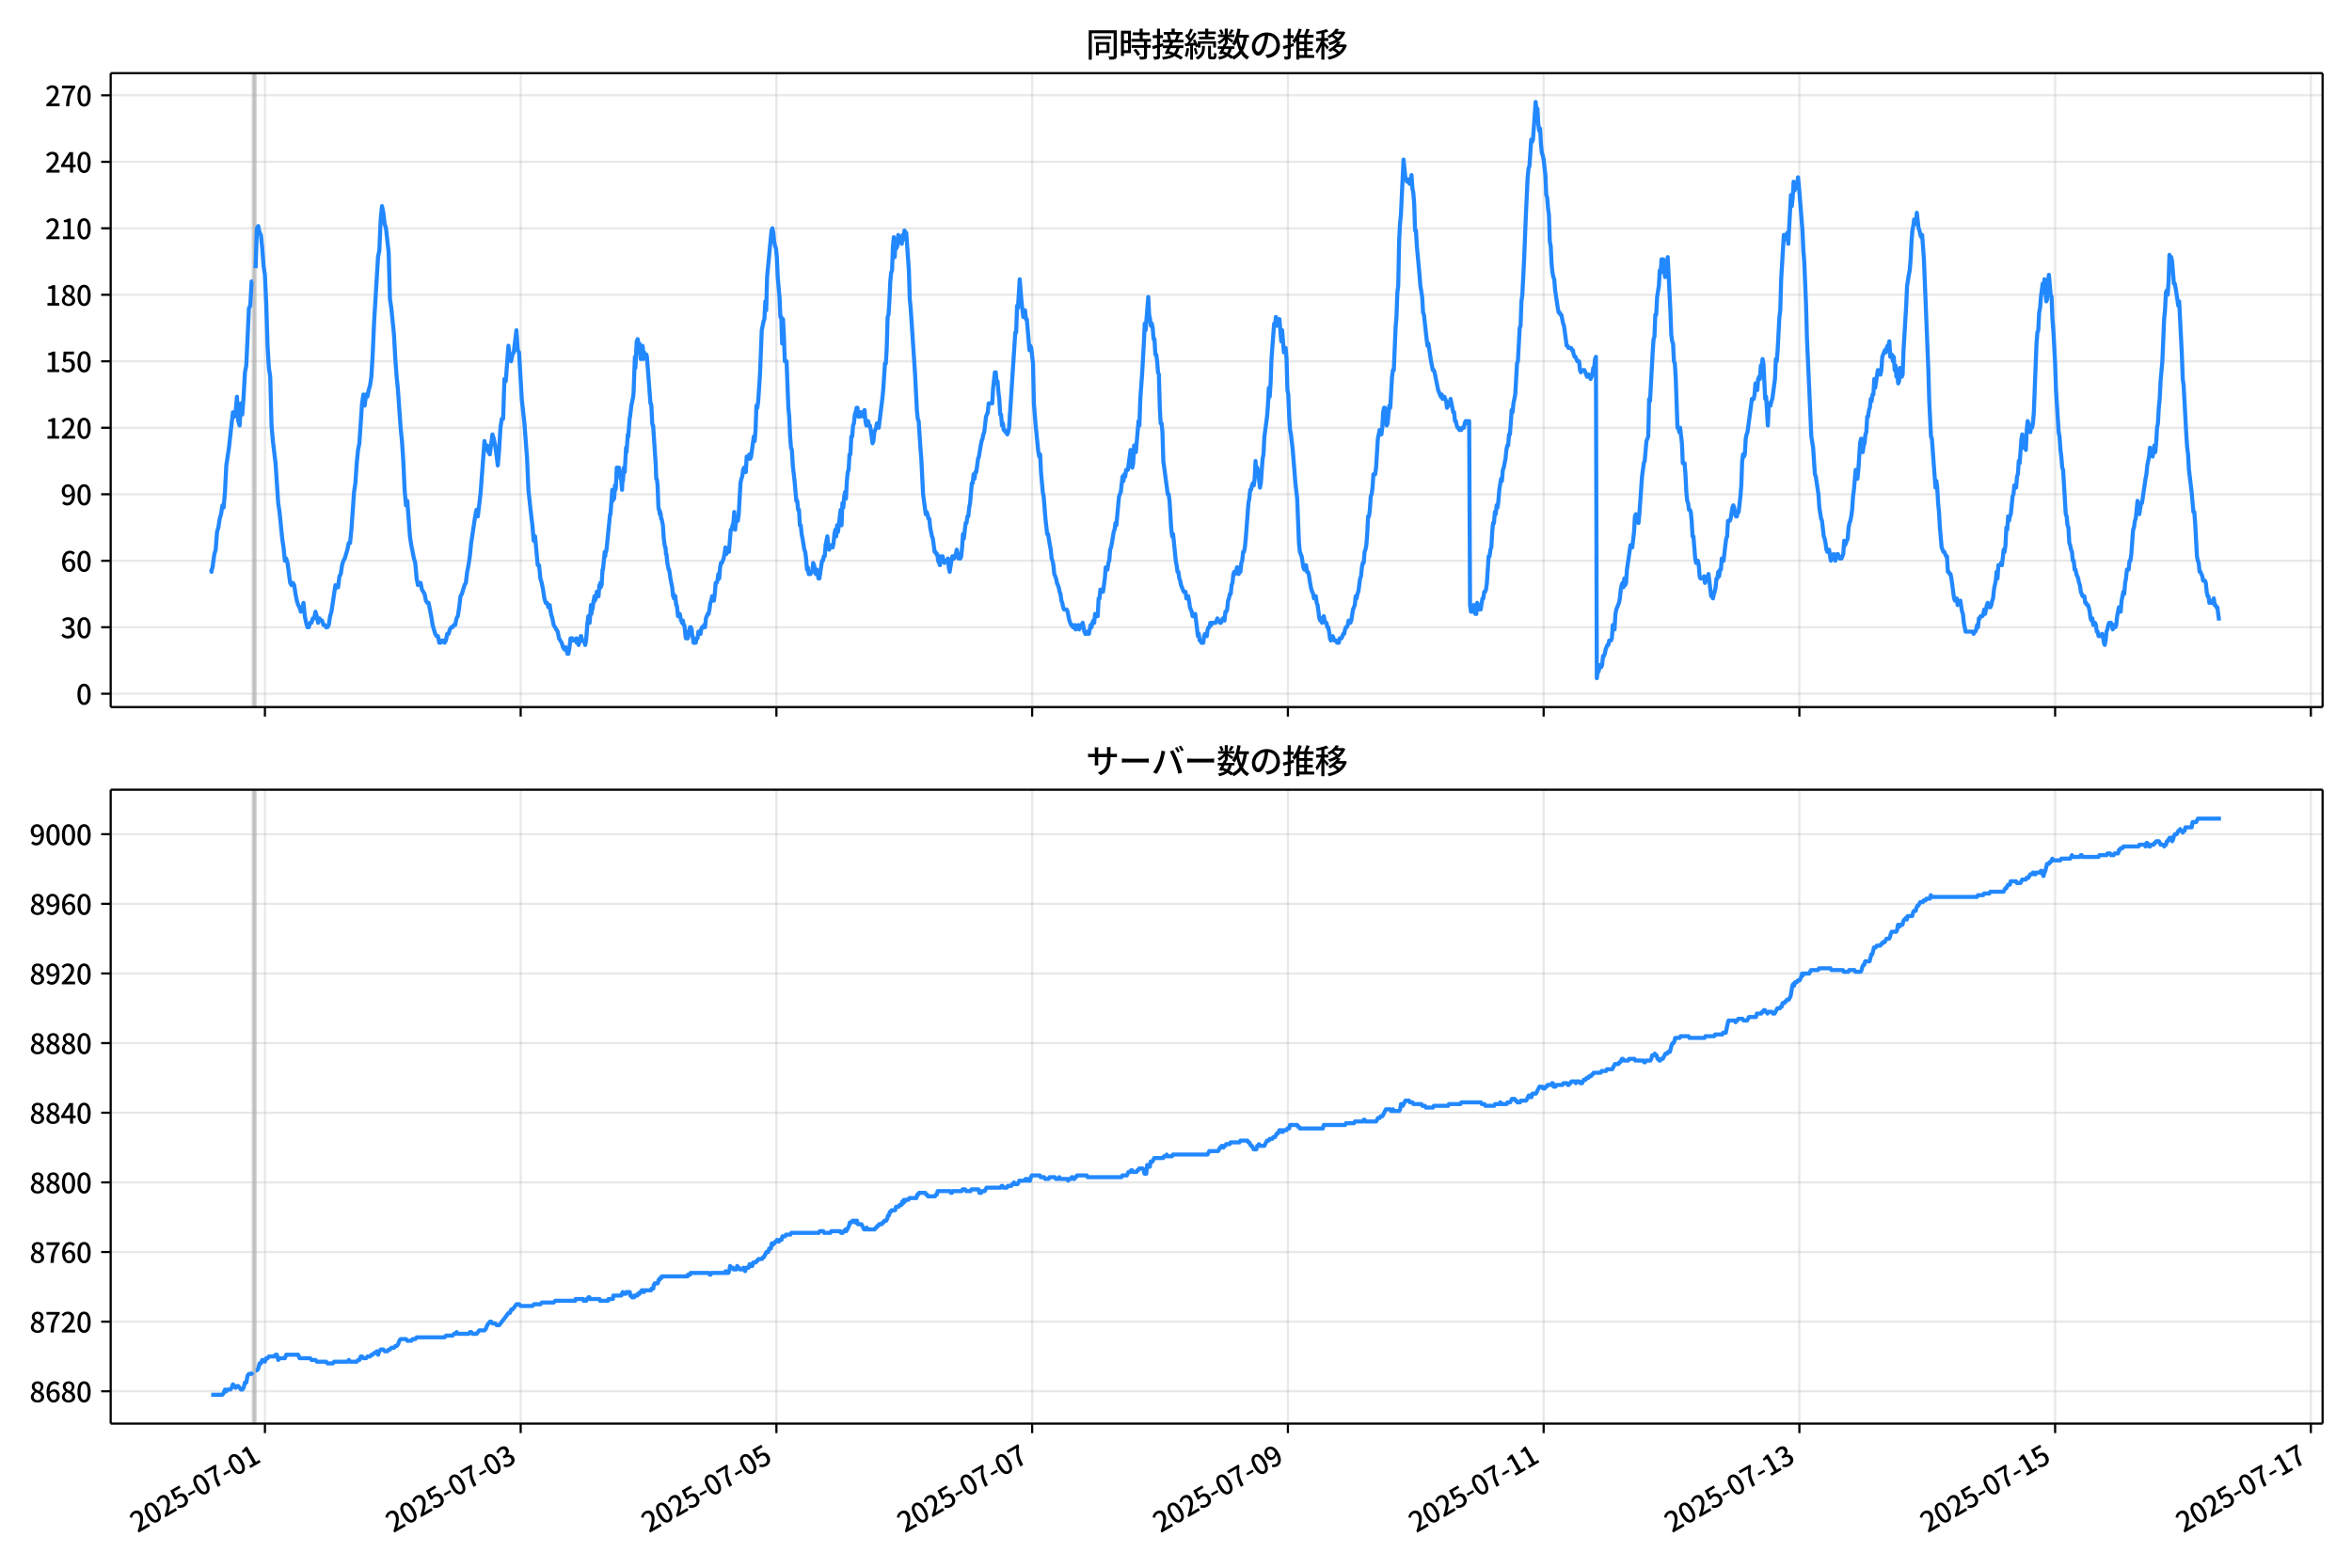 <!DOCTYPE svg  PUBLIC '-//W3C//DTD SVG 1.1//EN'  'http://www.w3.org/Graphics/SVG/1.1/DTD/svg11.dtd'>
<svg version="1.1" viewBox="0 0 864 576" xmlns="http://www.w3.org/2000/svg" xmlns:xlink="http://www.w3.org/1999/xlink">
 <defs>
  <style type="text/css">*{stroke-linejoin: round; stroke-linecap: butt}</style>
 </defs>
 <g id="aa">
  <g id="ab">
   <path d="m0 576h864v-576h-864z" fill="#fff"/>
  </g>
  <g id="ac">
   <g id="ad">
    <path d="m40.66 259.78h812.54v-232.9h-812.54z" fill="#fff"/>
   </g>
   <g id="ae">
    <path d="m92.92 259.78h.979v-232.9h-.979z" clip-path="url(#c)" fill="#808080" opacity=".3" stroke="#808080"/>
   </g>
   <g id="af">
    <g id="ag">
     <g id="ah">
      <path d="m97.324 259.78v-232.9" clip-path="url(#c)" fill="none" stroke="#b0b0b0" stroke-linecap="square" stroke-opacity=".3" stroke-width=".8"/>
     </g>
     <g id="ai">
      <defs>
       <path id="f" d="m0 0v3.5" stroke="#000" stroke-width=".8"/>
      </defs>
      <use x="97.324" y="259.778" stroke="#000000" stroke-width=".8" xlink:href="#f"/>
     </g>
    </g>
    <g id="aj">
     <g id="ak">
      <path d="m191.27 259.78v-232.9" clip-path="url(#c)" fill="none" stroke="#b0b0b0" stroke-linecap="square" stroke-opacity=".3" stroke-width=".8"/>
     </g>
     <g id="al">
      <use x="191.269" y="259.778" stroke="#000000" stroke-width=".8" xlink:href="#f"/>
     </g>
    </g>
    <g id="am">
     <g id="an">
      <path d="m285.21 259.78v-232.9" clip-path="url(#c)" fill="none" stroke="#b0b0b0" stroke-linecap="square" stroke-opacity=".3" stroke-width=".8"/>
     </g>
     <g id="ao">
      <use x="285.214" y="259.778" stroke="#000000" stroke-width=".8" xlink:href="#f"/>
     </g>
    </g>
    <g id="ap">
     <g id="aq">
      <path d="m379.16 259.78v-232.9" clip-path="url(#c)" fill="none" stroke="#b0b0b0" stroke-linecap="square" stroke-opacity=".3" stroke-width=".8"/>
     </g>
     <g id="ar">
      <use x="379.16" y="259.778" stroke="#000000" stroke-width=".8" xlink:href="#f"/>
     </g>
    </g>
    <g id="as">
     <g id="at">
      <path d="m473.11 259.78v-232.9" clip-path="url(#c)" fill="none" stroke="#b0b0b0" stroke-linecap="square" stroke-opacity=".3" stroke-width=".8"/>
     </g>
     <g id="au">
      <use x="473.105" y="259.778" stroke="#000000" stroke-width=".8" xlink:href="#f"/>
     </g>
    </g>
    <g id="av">
     <g id="aw">
      <path d="m567.05 259.78v-232.9" clip-path="url(#c)" fill="none" stroke="#b0b0b0" stroke-linecap="square" stroke-opacity=".3" stroke-width=".8"/>
     </g>
     <g id="ax">
      <use x="567.05" y="259.778" stroke="#000000" stroke-width=".8" xlink:href="#f"/>
     </g>
    </g>
    <g id="ay">
     <g id="az">
      <path d="m661 259.78v-232.9" clip-path="url(#c)" fill="none" stroke="#b0b0b0" stroke-linecap="square" stroke-opacity=".3" stroke-width=".8"/>
     </g>
     <g id="ba">
      <use x="660.996" y="259.778" stroke="#000000" stroke-width=".8" xlink:href="#f"/>
     </g>
    </g>
    <g id="bb">
     <g id="bc">
      <path d="m754.94 259.78v-232.9" clip-path="url(#c)" fill="none" stroke="#b0b0b0" stroke-linecap="square" stroke-opacity=".3" stroke-width=".8"/>
     </g>
     <g id="bd">
      <use x="754.941" y="259.778" stroke="#000000" stroke-width=".8" xlink:href="#f"/>
     </g>
    </g>
    <g id="be">
     <g id="bf">
      <path d="m848.89 259.78v-232.9" clip-path="url(#c)" fill="none" stroke="#b0b0b0" stroke-linecap="square" stroke-opacity=".3" stroke-width=".8"/>
     </g>
     <g id="bg">
      <use x="848.886" y="259.778" stroke="#000000" stroke-width=".8" xlink:href="#f"/>
     </g>
    </g>
   </g>
   <g id="bh">
    <g id="bi">
     <g id="bj">
      <path d="m40.66 254.89h812.54" clip-path="url(#c)" fill="none" stroke="#b0b0b0" stroke-linecap="square" stroke-opacity=".3" stroke-width=".8"/>
     </g>
     <g id="bk">
      <defs>
       <path id="e" d="m0 0h-3.5" stroke="#000" stroke-width=".8"/>
      </defs>
      <use x="40.66" y="254.892" stroke="#000000" stroke-width=".8" xlink:href="#e"/>
     </g>
     <g id="bl">
      <!-- 0 -->
      <g transform="translate(27.96 258.88) scale(.1 -.1)">
       <defs>
        <path id="a" transform="scale(.016)" d="m1830-90q-460 0-806 275-346 276-535 823-188 547-188 1366 0 820 188 1357 189 538 535 803 346 266 806 266 461 0 800-269 340-269 528-803 189-534 189-1354 0-819-189-1366-188-547-528-823-339-275-800-275zm0 589q237 0 422 185 186 186 288 599 103 413 103 1091 0 679-103 1082-102 403-288 582-185 180-422 180-236 0-422-180-186-179-292-582-105-403-105-1082 0-678 105-1091 106-413 292-599 186-185 422-185z"/>
       </defs>
       <use xlink:href="#a"/>
      </g>
     </g>
    </g>
    <g id="bm">
     <g id="bn">
      <path d="m40.66 230.46h812.54" clip-path="url(#c)" fill="none" stroke="#b0b0b0" stroke-linecap="square" stroke-opacity=".3" stroke-width=".8"/>
     </g>
     <g id="bo">
      <use x="40.66" y="230.462" stroke="#000000" stroke-width=".8" xlink:href="#e"/>
     </g>
     <g id="bp">
      <!-- 30 -->
      <g transform="translate(22.26 234.45) scale(.1 -.1)">
       <defs>
        <path id="n" transform="scale(.016)" d="m1715-90q-371 0-656 90t-503 240q-217 150-377 323l359 474q211-205 479-359 269-153 634-153 269 0 467 92 199 93 311 266t112 423q0 256-125 451t-429 300q-304 106-835 106v551q467 0 732 105 266 106 384 291 119 186 119 423 0 307-192 489-192 183-531 183-269 0-503-119-233-118-438-316l-384 460q282 256 614 413 333 157 737 157 422 0 748-144 327-144 512-413 186-269 186-659 0-403-221-685-221-281-592-422v-26q269-70 490-227t349-400 128-557q0-422-215-726-214-304-573-468-358-163-787-163z"/>
       </defs>
       <use xlink:href="#n"/>
       <use transform="translate(57)" xlink:href="#a"/>
      </g>
     </g>
    </g>
    <g id="bq">
     <g id="br">
      <path d="m40.66 206.03h812.54" clip-path="url(#c)" fill="none" stroke="#b0b0b0" stroke-linecap="square" stroke-opacity=".3" stroke-width=".8"/>
     </g>
     <g id="bs">
      <use x="40.66" y="206.032" stroke="#000000" stroke-width=".8" xlink:href="#e"/>
     </g>
     <g id="bt">
      <!-- 60 -->
      <g transform="translate(22.26 210.02) scale(.1 -.1)">
       <defs>
        <path id="m" transform="scale(.016)" d="m1971-90q-339 0-634 144-294 144-518 435-224 292-352 733-128 442-128 1044 0 678 147 1161 148 483 397 784 250 301 570 445t665 144q397 0 688-147 292-147 490-359l-403-448q-128 154-327 253-198 99-409 99-307 0-567-182-259-182-413-605-153-422-153-1145 0-608 115-1002t326-589q212-195 493-195 212 0 375 121 163 122 259 343t96 522q0 300-90 511-89 212-259 320-169 109-419 109-211 0-451-134t-458-461l-25 538q134 192 313 323t374 201q196 71 375 71 397 0 694-163 298-163 467-490 170-326 170-825 0-468-195-817-195-348-512-544-317-195-701-195z"/>
       </defs>
       <use xlink:href="#m"/>
       <use transform="translate(57)" xlink:href="#a"/>
      </g>
     </g>
    </g>
    <g id="bu">
     <g id="bv">
      <path d="m40.66 181.6h812.54" clip-path="url(#c)" fill="none" stroke="#b0b0b0" stroke-linecap="square" stroke-opacity=".3" stroke-width=".8"/>
     </g>
     <g id="bw">
      <use x="40.66" y="181.602" stroke="#000000" stroke-width=".8" xlink:href="#e"/>
     </g>
     <g id="bx">
      <!-- 90 -->
      <g transform="translate(22.26 185.59) scale(.1 -.1)">
       <defs>
        <path id="l" transform="scale(.016)" d="m1562-90q-410 0-708 150-297 151-502 356l403 461q141-160 346-256t422-96q224 0 425 102 202 103 352 333 151 230 237 614 87 384 87 941 0 589-115 970t-323 563-496 182q-205 0-372-118-166-118-262-336t-96-525q0-301 86-512 87-211 259-323 173-112 417-112 224 0 460 141 237 141 448 461l32-544q-134-180-313-314t-371-208-384-74q-391 0-689 166-297 167-467 496-169 330-169 823 0 467 195 816t515 541 698 192q339 0 636-138 298-137 519-419 221-281 349-710t128-1018q0-691-141-1187t-391-807q-249-310-563-461-313-150-652-150z"/>
       </defs>
       <use xlink:href="#l"/>
       <use transform="translate(57)" xlink:href="#a"/>
      </g>
     </g>
    </g>
    <g id="by">
     <g id="bz">
      <path d="m40.66 157.17h812.54" clip-path="url(#c)" fill="none" stroke="#b0b0b0" stroke-linecap="square" stroke-opacity=".3" stroke-width=".8"/>
     </g>
     <g id="ca">
      <use x="40.66" y="157.172" stroke="#000000" stroke-width=".8" xlink:href="#e"/>
     </g>
     <g id="cb">
      <!-- 120 -->
      <g transform="translate(16.56 161.16) scale(.1 -.1)">
       <defs>
        <path id="k" transform="scale(.016)" d="m544 0v608h1037v3277h-845v467q333 58 579 147 247 90 451 218h557v-4109h915v-608h-2694z"/>
        <path id="b" transform="scale(.016)" d="m282 0v429q697 621 1164 1136 468 515 701 956 234 442 234 826 0 256-87 451-86 196-262 301-176 106-445 106-275 0-506-151-230-150-422-368l-416 410q301 333 637 518 336 186 803 186 429 0 749-176t496-493 176-745q0-455-224-919t-615-935q-390-470-889-950 186 20 394 36t374 16h1184v-634h-3046z"/>
       </defs>
       <use xlink:href="#k"/>
       <use transform="translate(57)" xlink:href="#b"/>
       <use transform="translate(114)" xlink:href="#a"/>
      </g>
     </g>
    </g>
    <g id="cc">
     <g id="cd">
      <path d="m40.66 132.74h812.54" clip-path="url(#c)" fill="none" stroke="#b0b0b0" stroke-linecap="square" stroke-opacity=".3" stroke-width=".8"/>
     </g>
     <g id="ce">
      <use x="40.66" y="132.743" stroke="#000000" stroke-width=".8" xlink:href="#e"/>
     </g>
     <g id="cf">
      <!-- 150 -->
      <g transform="translate(16.56 136.73) scale(.1 -.1)">
       <defs>
        <path id="j" transform="scale(.016)" d="m1715-90q-365 0-653 90t-506 237q-217 147-383 307l352 480q134-134 294-246t361-183q202-70 452-70 262 0 473 118 212 119 333 346 122 227 122 541 0 460-247 716-246 256-649 256-224 0-384-64t-365-198l-365 237 141 2240h2387v-627h-1747l-109-1204q154 77 307 118 154 42 340 42 397 0 723-160t518-490q192-329 192-847 0-519-224-887t-586-560q-361-192-777-192z"/>
       </defs>
       <use xlink:href="#k"/>
       <use transform="translate(57)" xlink:href="#j"/>
       <use transform="translate(114)" xlink:href="#a"/>
      </g>
     </g>
    </g>
    <g id="cg">
     <g id="ch">
      <path d="m40.66 108.31h812.54" clip-path="url(#c)" fill="none" stroke="#b0b0b0" stroke-linecap="square" stroke-opacity=".3" stroke-width=".8"/>
     </g>
     <g id="ci">
      <use x="40.66" y="108.313" stroke="#000000" stroke-width=".8" xlink:href="#e"/>
     </g>
     <g id="cj">
      <!-- 180 -->
      <g transform="translate(16.56 112.3) scale(.1 -.1)">
       <defs>
        <path id="h" transform="scale(.016)" d="m1830-90q-441 0-787 163-345 164-547 448-202 285-202 650 0 314 122 557t314 419 403 291v32q-256 186-442 458-185 272-185 643 0 365 176 640t480 425q304 151 694 151 410 0 704-160t457-439q164-278 164-649 0-237-96-448t-234-381q-137-169-291-278v-32q218-115 397-285 179-169 288-406t109-557q0-346-189-628-189-281-532-448-342-166-803-166zm314 2708q205 198 310 419 106 221 106 464 0 211-83 384t-247 272q-163 99-393 99-288 0-480-183-192-182-192-502 0-256 134-429 135-172 359-294t486-230zm-294-2170q236 0 418 89 183 90 285 253 103 164 103 388 0 211-90 367-89 157-246 272-157 116-368 215t-454 195q-244-173-398-426-153-252-153-553 0-237 118-416 119-179 324-282 205-102 461-102z"/>
       </defs>
       <use xlink:href="#k"/>
       <use transform="translate(57)" xlink:href="#h"/>
       <use transform="translate(114)" xlink:href="#a"/>
      </g>
     </g>
    </g>
    <g id="ck">
     <g id="cl">
      <path d="m40.66 83.883h812.54" clip-path="url(#c)" fill="none" stroke="#b0b0b0" stroke-linecap="square" stroke-opacity=".3" stroke-width=".8"/>
     </g>
     <g id="cm">
      <use x="40.66" y="83.883" stroke="#000000" stroke-width=".8" xlink:href="#e"/>
     </g>
     <g id="cn">
      <!-- 210 -->
      <g transform="translate(16.56 87.868) scale(.1 -.1)">
       <use xlink:href="#b"/>
       <use transform="translate(57)" xlink:href="#k"/>
       <use transform="translate(114)" xlink:href="#a"/>
      </g>
     </g>
    </g>
    <g id="co">
     <g id="cp">
      <path d="m40.66 59.453h812.54" clip-path="url(#c)" fill="none" stroke="#b0b0b0" stroke-linecap="square" stroke-opacity=".3" stroke-width=".8"/>
     </g>
     <g id="cq">
      <use x="40.66" y="59.453" stroke="#000000" stroke-width=".8" xlink:href="#e"/>
     </g>
     <g id="cr">
      <!-- 240 -->
      <g transform="translate(16.56 63.438) scale(.1 -.1)">
       <defs>
        <path id="r" transform="scale(.016)" d="m2170 0v3072q0 192 12 457 13 266 20 458h-26q-90-179-183-365-92-185-195-364l-921-1415h2579v-576h-3328v493l1875 2957h858v-4717h-691z"/>
       </defs>
       <use xlink:href="#b"/>
       <use transform="translate(57)" xlink:href="#r"/>
       <use transform="translate(114)" xlink:href="#a"/>
      </g>
     </g>
    </g>
    <g id="cs">
     <g id="ct">
      <path d="m40.66 35.023h812.54" clip-path="url(#c)" fill="none" stroke="#b0b0b0" stroke-linecap="square" stroke-opacity=".3" stroke-width=".8"/>
     </g>
     <g id="cu">
      <use x="40.66" y="35.023" stroke="#000000" stroke-width=".8" xlink:href="#e"/>
     </g>
     <g id="cv">
      <!-- 270 -->
      <g transform="translate(16.56 39.008) scale(.1 -.1)">
       <defs>
        <path id="i" transform="scale(.016)" d="m1235 0q32 646 109 1187t224 1024 384 941 576 938h-2208v627h3027v-455q-409-512-665-989-256-476-397-969t-205-1053-90-1251h-755z"/>
       </defs>
       <use xlink:href="#b"/>
       <use transform="translate(57)" xlink:href="#i"/>
       <use transform="translate(114)" xlink:href="#a"/>
      </g>
     </g>
    </g>
   </g>
   <g id="cw">
    <path d="m77.594 209.29.093.814.082-.814.339-.814.173-1.629.462-3.257.488-1.629.491-6.515.488-1.629.507-3.257.487-1.629.49-3.257.461.814.489-5.7.489-9.772.979-6.515.979-8.958.489-4.072.489 1.629.489-1.629.489-5.7.489 8.958.489 1.629.489-8.143.489 4.072.489-6.515.489-8.958.489-2.443.979-21.173.489-.814.489-8.958h.489m.979-4.886.489-14.658.489-.814.489 2.443.489.814.489 4.886.489 6.515.489 3.257.489 10.586.489 15.472.489 8.143.489 3.257.489 17.915.489 5.7.979 8.143.979 14.658.489 3.257.979 9.772.489 3.257.489 4.886.489-.814.489 1.629.979 7.329.489.814.489-.814.489.814.489 3.257.489 2.443.489 1.629.489.814.489 1.629.489-.814.489-2.443.489 4.886.489 2.443.489 1.629h.489l.489-1.629h.489l.489-1.629h.489l.489-2.443.489 1.629.489 2.443.489-1.629.489.814h.489l.489 1.629h.489l.489.814h.489l.489-.814.489-3.257.489-1.629 1.468-9.772.489.814h.489l.489-4.072.489-.814.489-3.257.489-1.629.489-.814.979-3.257.489-2.443h.489l.489-4.886.979-13.844.489-3.257.489-7.329.489-4.886.489-2.443.979-14.658.489-3.257.489 4.072.489-4.072.489.814.489-2.443.489-1.629.489-3.257.489-8.143.489-11.401 1.468-24.43.489-2.443.489-11.401.489-4.886.489 2.443.489 4.072.489 1.629.979 8.958.489 17.101.489 3.257.979 9.772.489 8.958.489 6.515.489 4.886.979 13.844.489 4.886.489 7.329.489 10.586.489 5.7.489-1.629.979 13.029.489 3.257.979 4.886.489 1.629.489 5.7.489 2.443.489-.814h.489l.489 2.443.979 1.629.489 2.443.489.814h.489l.979 4.886.489 3.257.979 3.257.489.814h.489l.489 2.443h.489l.489-.814h.489l.489.814.489-.814.489-2.443h.489l.489-1.629.489-.814h.489l.489-.814h.489l.489-2.443.489-.814.489-3.257.489-4.072.489-.814.979-3.257.489-.814.489-4.072.489-2.443.489-3.257.489-4.886 1.468-9.772.489-2.443.489 2.443.979-8.143 1.468-19.544.489 3.257.489-1.629.489 2.443.489.814.979-7.329.489 1.629.489 2.443.489 3.257.489 4.072.489-5.7.489-8.143.489-3.257h.489l.489-14.658.489.814.979-13.029.489 4.072.489 1.629.489-2.443.489-.814.979-8.143.489 7.329.489.814.979 17.101.979 8.958.979 13.029.489 11.401.979 8.958.489 4.072.489 5.7.489-1.629.979 10.586h.489l.489 4.886.489 1.629.489 2.443.489 3.257.489 1.629h.489l.489 1.629.489-.814.489 3.257.489 1.629.489 2.443 1.468 2.443.489 2.443.979 1.629.489 1.629.489.814.489-.814.652 2.443h.326l.326-1.629.489-4.072h.326l.163.814.163-.814.163.814h1.142l.163-.814.163 1.629h.163l.163-.814.326 1.629.163-.814h.163l.163-1.629.163.814.163-1.629h.163l.326 1.629h.652l.163.814h.163l.163.814.326-1.629.489-6.515.163-.814.163-1.629h.326l.163 2.443.489-6.515.163 3.257.163-1.629h.163l.163-.814.326-2.443.326-1.629.163 1.629.163-.814h.163l.163-.814.163-1.629h.326l.163 1.629h.163l.326-4.072h.163l.163-.814.163 1.629.163-1.629.163.814.326-5.7h.163l.652-6.515.163 1.629.163-1.629h.163l.163-.814 1.305-13.029h.163l.652-8.958.163 4.072.163-2.443h.163l.163 1.629.163-1.629.163-3.257.163 1.629.163-.814.326-7.329h.163l.326 1.629.163-1.629h.163l.163.814.163 2.443h.163l.163.814h.163l.326 4.072.163-4.072.163.814.326-4.886.326 1.629.489-8.958.163 1.629.489-6.515.163.814.489-6.515.163-.814.489-4.072.652-3.257.163-1.629.326-8.958.163-4.072.163 4.072.489-9.772.163.814.163-1.629.489 2.443.163-.814.489 5.7.163-4.886.326 2.443.163-2.443.163.814.163 4.072.326-2.443.163.814h.652l.163.814.326 4.072.979 13.029h.163l.163.814.326 6.515.163.814h.163l.979 14.658.163 4.886h.163l.163.814.163 1.629.326 8.143.163.814h.163l.163 1.629.163-.814.163.814.163 1.629h.163l.489 2.443.326 4.886.326 2.443.163.814h.163l.163 2.443h.163l.326 3.257.489 2.443h.163l.163.814.326 2.443.652 3.257.326 3.257.163-.814.163 1.629.163-.814h.326l.326 3.257h.163l.163.814.326 3.257h.326l.163-.814h.163l.489 2.443h.163l.163.814.163-.814h.163l.326 1.629h.163l.163.814.326 3.257.163.814h.326l.163-.814.163.814.326-2.443h.163l.326-1.629.163.814.163-.814.163.814h.163l.163 2.443h.163l.326 2.443h.816l.326-1.629h.326l.326-2.443h.326l.163.814h.326l.163-1.629h.163l.163-.814h.489l.326-.814.326.814.326-3.257.652-1.629h.326l.326-1.629.326-2.443.326-.814.326-1.629.652 1.629.326-2.443.326-4.072h.326l.326-.814.326-2.443.326 1.629.326-4.072.326-1.629h.326l.652-1.629.326-1.629.326-2.443.326 2.443.326-1.629.326.814h.326l.652-8.143h.326l.326-1.629.326-.814.326-4.072.326 6.515.326-3.257h.652l.326-2.443.652-11.401.326-1.629.326-.814.326-2.443.326-.814.652 1.629.326-5.7.326.814h.326l.326-1.629.326 1.629.326-.814.979-7.329.326 1.629.326-4.072.326-8.958.326.814.326-2.443.652-9.772.652-16.287.652-3.257.326-.814.326-6.515.326 3.257.326-12.215 1.631-17.101.326-.814.326 1.629.326 3.257.326 1.629.326.814.326 3.257.326 7.329.652 7.329.326 7.329h.326l.326 9.772.326-8.958.326 6.515.326 8.958h.652l.652 17.101.326 3.257.326 7.329.326 4.072.326.814.326 5.7.652 5.7.652 7.329h.326l.326 3.257h.326l.326 5.7h.326l.326 3.257.326 1.629.652 4.072.326.814.326 2.443.326 4.072.326-.814.326 2.443h.652l.326-.814h.326l.326-3.257.326.814.652 3.257.326-1.629.652 3.257h.326l.979-6.515h.326l.326-1.629h.326l.326-4.072.652-3.257.326 3.257.326 1.629.652-1.629h.326l.326.814.326-1.629.326-3.257.326-1.629.326 2.443.326-4.072.326 2.443.979-8.143.326 5.7.326-8.143.326 1.629.326-4.072.326-1.629.326 2.443.326-6.515.326-3.257.326-.814.326-5.7h.326l.326-6.515h.326l.326-4.072.326-.814.326-3.257.326-.814.326-1.629h.326l.326 3.257.326-1.629.326 1.629.326-1.629h.652l.326 1.629.326-2.443.326 4.072.326 1.629h.326l.326-1.629.326 1.629h.326l.326 1.629.652 4.886.326-.814.326-3.257.652-1.629.326-1.629.652 1.629 1.305-10.586.326-3.257.652-9.772h.326l.326-5.7.326-11.401.326-.814.326-4.886.326-7.329.326-3.257.326-.814.326-8.958.326-3.257.326 7.329.326-5.7.326 2.443.326-.814.326-4.072.326 2.443.652-1.629.326 2.443.326-3.257.326 1.629.326-3.257.326.814h.326l.979 13.844.326 10.586.326 3.257 1.631 24.43.652 13.029.326 3.257.326.814.652 9.772.326 4.072.652 13.029.979 7.329.326-.814.326.814.326 1.629h.326l.326 3.257.652 3.257.326.814.652 4.886h.326l.326.814h.326l.326 2.443.652 1.629.326-3.257.326.814.326-.814.326 1.629.326.814.326-.814h.652l.326-.814.326 3.257.326 1.629.652-4.072.326-1.629h.326l.326.814.652-1.629.326-1.629.652 3.257.326-1.629.326 1.629.326-.814.326-3.257.326-4.886.326 1.629.652-5.7h.326l.326-2.443h.326l.326-3.257.326-1.629.652-7.329h.326l.326-3.257.326 1.629.326-2.443h.326l.652-4.886.326-.814.652-4.072.326-1.629.326-.814.326-1.629.326-.814.652-5.7.652-1.629.326-3.257h1.305l.326-5.7.652-5.7h.326l.326 4.072.326-.814.326 4.072.326 2.443.326 5.7h.326l.326 4.072.326-.814.326 2.443h.326l.326.814h.326l.326.814.326-.814.326-1.629 2.283-35.016h.326l.326-9.772.326.814.652-10.586.652 8.143.652 5.7.326-.814.326-1.629.326 3.257h.326l.979 11.401.326-1.629.326.814.652 5.7.326 14.658.652 8.143.979 9.772.326 1.629.326-.814.326 6.515.652 7.329.326 1.629.652 8.143.652 5.7h.326l.652 4.072.326 1.629.326 3.257.326.814.326 1.629.326 3.257.652 1.629.326 1.629.652 1.629.326 1.629.326.814.326 2.443.326.814.326 1.629.326.814h.979l.326.814.652 3.257.652 1.629h.326l.326.814h.326l.326-.814.326 1.629.326-.814h.326l.326-.814.326 1.629.652-1.629.326.814.326-1.629.652 3.257.326.814h.326l.326-.814h.326l.326.814.652-3.257.326.814.326-1.629.326-.814.326.814.326-3.257.326.814h.652l.326-6.515h.326l.326-3.257.326.814h.652l.652-4.886.326-4.072h.326l.326.814.326-2.443.326-.814.326-4.072.326-.814.326-1.629.652-4.072.326-.814.326-2.443.326.814.979-10.586.652-1.629.652-5.7.326 1.629.326-2.443.326.814.326-2.443h.652l.979-7.329.326 2.443.326 4.072.326-1.629.326-6.515.326 2.443h.326l.979-11.401.326 1.629.326-9.772.652-8.958.652-11.401.326-7.329.326 2.443.979-12.215.326 6.515.326 1.629.326 2.443.326-.814.326 1.629.326 4.072h.326l.326 5.7h.326l.326 2.443.326 4.072.326.814.326 12.215.326 5.7h.326l.326 3.257.326 10.586 1.631 12.215h.326l.326 2.443.652 10.586.326 2.443.326-.814.979 9.772.326 1.629.326 2.443h.326l.326 2.443.326.814.326 1.629.979 2.443h.652l.326 2.443.326-.814h.326l.326 1.629.326 2.443.652 1.629.326 1.629h.326l.326-.814h.326l.979 8.143.326-.814.326 2.443h.326l.326.814h.652l.326-2.443.326-.814.326.814h.326l.326-2.443.326-.814h.326l.326-1.629.326.814.326-.814h1.305l.652-1.629.326.814h.326l.326.814h.326l.652-1.629h.326l.326.814.326-3.257h.326l.326-.814.326-3.257.326-.814.326-1.629h.326l.326-3.257.326-.814.326-3.257.326-.814.326.814.326-.814.326-1.629h.326l.326 2.443.326-1.629.326.814.326-3.257.326-.814.326-3.257h.326l.326-1.629.326-3.257.979-13.029.326-1.629.326-3.257h.326l.326-1.629.326-.814.326.814.326-2.443.326-6.515.326 4.886.326-2.443.326 1.629.652 5.7.326-1.629.652-8.958.326-1.629.326-6.515.979-7.329.326-4.072.326-6.515.326 3.257.326-4.886.326-8.958.979-13.029.326.814.326-3.257.326 3.257.326-2.443.326.814.326-.814.652 8.143.326-4.072.652 8.143.326-1.629h.326l.326 4.072.326 11.401.326 1.629.326 8.143.326 4.886.326 1.629.652 5.7.979 12.215.652 5.7.652 16.287.326 3.257.652 1.629.652 4.072.326.814h.326l.326-1.629.326 2.443h.326l.326.814.652 4.072.326 1.629.652 1.629.326 1.629h.326l.326-.814.326 2.443.326.814.652 4.886.326.814.326-.814.326 1.629.326-1.629.326-.814.326 1.629.326.814h.326l.326 1.629h.326l.326 1.629.326 2.443.326.814.652-1.629.652 1.629h.652l.326.814h.652l.326-1.629h.652l.652-1.629h.326l.326-1.629.326-.814h.326l.326-.814.326-1.629h.326l.326.814.326-.814.652-4.072.652-1.629.326-3.257.326.814.326-1.629.326-.814.652-4.886.326-.814.326-3.257.326-1.629h.326l.326-4.072.326-.814.326-1.629.326-4.072.326-6.515h.326l.326-2.443.326-4.886.326-.814.326-2.443.326-4.886h.652l.326-2.443.652-10.586.652-3.257h.326l.326 1.629.326-2.443.326-5.7.326-1.629h.326l.326 4.072.326 2.443.326-.814.652-6.515.326.814.652-11.401.326-2.443h.326l.652-15.472.326-4.072.326-8.958.326-2.443.326-16.287.326-6.515.326-3.257.979-20.358.652 6.515.652 1.629.326-.814h.326l.326 1.629.652-3.257.326 4.886.326 1.629.326 4.072.326 9.772h.326l.326 5.7.979 10.586.326 4.072.652 4.072.326 5.7.326.814.979 8.958.326 2.443.326-.814.979 6.515.652 3.257h.326l.326.814 1.305 6.515.979 2.443.326-.814.326 1.629.326-.814h.326l.652 1.629.326 2.443.326-1.629.326.814.326-.814.326-1.629.979 4.886h.326l.326 3.257h.326l.326 1.629.326.814h.326l.326.814h.652l.326-.814h.652l.326-1.629.326-.814h.326l.326.814.326-.814h.326l.326 67.589.326 2.443h.326l.326-1.629.326-.814.326 2.443.326.814h.326l.326-4.072.326.814.326 1.629.326-.814.326.814.652-4.072h.326l.326-2.443h.326l.326-.814.326-2.443.652-9.772h.326l.326-2.443.326-.814.326-5.7.326-3.257h.326l.326-4.072.326.814.326-3.257.326.814.326-2.443.326-4.072.652-4.072.326.814.326-4.072.326-.814.652-3.257.326-3.257.326-1.629h.326l.326-4.072h.326l.652-8.958.326.814.326-3.257.652-3.257.652-11.401.326-.814.652-12.215.326-.814.326-8.958.326-2.443.652-13.029.652-16.287.652-13.844.326-3.257.326-.814.652-9.772.326.814.326-.814.979-13.844.326 3.257.326-.814.326 5.7.326 2.443.326-.814.326 5.7.326 3.257.326.814.326 1.629.652 5.7.326 7.329.326.814.326 4.072.326 2.443.326 9.772.326 1.629.326 6.515.326 3.257.326 1.629.326.814.326 4.072.979 6.515.326 1.629h.326l.326.814h.326l.652 3.257.326.814.979 7.329h.326l.326.814h.979l.326.814h.326l.326 1.629.326.814h.326l.652 1.629h.652l.326 3.257.326.814.326-.814h.979l.979 2.443.326-.814h.326l.652 1.629.652-1.629.326-2.443h.326l.326-3.257.326-.814.326 118.08.326-2.443h.326l.326-1.629.326-.814.326.814.326-.814.326-3.257h.326l.326-.814.326-1.629.652-1.629h.326l.326-1.629h.652l.326-.814.326-4.886h.326l.326 1.629.326-5.7.326-1.629.979-2.443.326-1.629.326-3.257.326-1.629.326-.814.326 1.629.326-3.257.326 2.443.326-.814.326-4.886 1.305-8.958h.326l.326.814.652-5.7.326-5.7.326-.814.326 2.443.326-.814.326 1.629.326-3.257.979-13.844.652-4.886.326-.814.652-7.329.652-1.629.326-13.844.326.814.979-17.915.326-4.886.326-.814.326-8.143h.326l.326-6.515.652-4.072.326-5.7.326.814.326-4.886.326.814.326-.814.326 4.072.326 2.443.326-4.072h.326l.326-3.257.979 19.544.326 8.958.326 2.443.326.814.326 6.515.326.814.326 4.886.652 18.73h.326l.326 1.629.326-1.629.652 5.7.326 7.329h.652l.326 4.072.326 6.515.326 3.257.326.814.326 2.443h.326l.326.814.326 3.257.326 5.7h.326l.652 8.143.326 1.629h.326l.326-.814.326 1.629.326 4.072.326.814h.979l.326-.814.326 2.443.326-.814h.326l.326-1.629.326-.814.979 8.143h.326l.326.814.326-1.629.326-.814.326-1.629.326-3.257h.326l.326-2.443.326 1.629.326-2.443h.326l.326-4.072.326.814h.326l.652-5.7.326-2.443.326-.814.326-5.7h.652l.326-.814.652-4.072.326-.814.326.814.326 2.443.326.814h.326l.326-1.629h.326l.652-5.7.326-4.072.326-8.958.326-2.443.326.814.326-.814.326-5.7.326-1.629.326-.814 1.631-12.215h.652l.326-1.629.326-4.072.326 1.629.326.814.326-4.072.326-.814.326.814.326-4.886h.326l.326-2.443.326 1.629.652 13.029.326-.814.652 10.586.326-8.143.326.814h.326l.326-1.629.326-.814.979-7.329.326-7.329.326.814.326-4.072.652-12.215.326-2.443.326-11.401.979-16.287h.326l.326 1.629.326-.814.326-1.629.326 4.072.979-17.915.326 4.072.326-3.257.326-5.7.326 3.257.979-2.443.326-2.443.326 3.257 1.305 16.287.326 7.329.326 4.072.652 15.472.326 12.215 1.631 36.645.652 4.072.652 9.772.326.814.979 6.515.326 4.886.652 4.072.326.814.652 5.7.326.814.326 1.629.326 2.443.326.814h.326l.326-.814.652 4.072.979-2.443.326 1.629.326.814.326-1.629.326-.814h.326l.652 1.629h.652l.652-1.629.326-4.886.326 1.629.979-2.443.326-4.072.326-1.629.326-.814.326-1.629.326-2.443.326-4.886.326-2.443.652-7.329.326 2.443.326.814.326-3.257.652-9.772.326-1.629h.326l.326 4.886.326-2.443.326-.814.326-3.257.326-.814.326-5.7h.326l.326-2.443.326-.814.326-3.257.326.814.326-2.443h.326l.326-5.7.326 3.257.979-6.515h.326l.326 1.629h.326l.326-1.629.326-4.886.979-2.443.326.814.326-1.629.326-.814h.326l.326-1.629.326 5.7.326-.814h.326l.326 2.443.326-1.629.326 4.886.326-1.629.326 4.072.326-.814.326 3.257.326-.814.326-4.886.326 3.257h.326l.326-.814.326-8.958.979-16.287.326-7.329.652-4.072.326-1.629.326-4.072.326-6.515.326-4.072.326-1.629.326-2.443h.326l.326 1.629.326-4.072.652 5.7.326.814.326 1.629.326.814.326-.814.652 8.958 1.631 40.716.326 11.401.652 13.029.326.814 1.305 17.915.326-2.443.326 2.443.326 5.7.326 3.257.326 5.7.652 7.329.652 1.629h.326l.652 1.629h.326l.326 5.7h.326l.326.814h.326l.326 1.629.979 7.329.326.814.326-.814h.326l.326 2.443.326-.814h.326l.326-.814.652 4.072.326.814.326 3.257.652 3.257h2.61l.326.814.326-.814h.326l.326-.814.326-1.629.326.814.326-3.257h.326l.326-.814h.652l.326-.814.326-1.629.326 1.629.652-3.257.326-.814.652 1.629h.326l.326-.814.326-1.629.326-.814.326-3.257.652-3.257.326-3.257.326 2.443.326-4.886h.652l.326-.814.326.814.652-5.7.326.814.326-2.443.326-6.515.326.814.326-4.886.326 1.629.326-1.629.326-.814.652-6.515.326-.814.326-3.257.326.814h.326l.326-4.072.326-.814.326-4.886.326.814.652-8.958.326-1.629.326 4.886.326-1.629.326.814.326 1.629.326-7.329.326-3.257.326.814.326 2.443.326.814.326-2.443.326.814.326-1.629.326-4.072.979-25.244.326-4.072.326-.814.326-6.515.326-1.629.326-4.072.652-4.886.326 3.257.326-4.886.652 8.143.326-.814.326-6.515.326-2.443.652 7.329.326.814.326 8.143.326 4.072.652 12.215.326 9.772.979 15.472.326 1.629.326 4.886.326 2.443.326 4.072.326.814.979 16.287.326.814.326 3.257.326.814.326 5.7.326.814.326 1.629.326.814.326 3.257h.326l.326 3.257h.326l.326 1.629.652 1.629.326 1.629.326.814.326 2.443.652 1.629h.652l.326 2.443h.326l.326.814h.326l.326.814.326 1.629.326 2.443.326.814.326-.814.326 2.443.326-.814h.326l.326.814.326 2.443h.326l.326 1.629h.979l.326-.814.326.814.326 2.443.326.814.326-1.629.326-3.257.326-.814.326-1.629.326-.814.326.814.326-.814.326.814.326 1.629.326-1.629h.326l.326.814.326-.814.326-3.257.652-3.257.326 1.629h.326l.326-4.072.652-3.257.326.814.326-4.072.326-1.629.326-3.257h.652l.326-3.257h.326l.326-2.443.652-8.958.326-.814.326-2.443.326-.814.652-6.515.326 3.257.326 1.629.652-4.072h.326l1.305-8.958.326-1.629.326-3.257.652-3.257.326-3.257.326.814.326 1.629.326.814.326-1.629.326-2.443.326 2.443.326-3.257.326-5.7.326-1.629.326-5.7.326-3.257.326-6.515.652-7.329.652-15.472.326-3.257.326-6.515.326-.814.326 1.629.326-4.886.326-9.772.326 2.443.326-1.629.326 1.629.652 8.143h.326l.326 1.629.979 6.515.326-1.629.979 19.544.326 8.958.326 2.443.979 17.915.326 4.886.326 2.443.326 5.7.979 8.143.652 7.329h.326l.326 4.072.652 12.215.326 1.629.326.814.326 3.257h.326l.652 1.629.326 1.629h.652l.326.814.326 3.257.326 1.629h.326l.326 2.443.326-.814.326.814h.652l.326-1.629.326 2.443h.326l.326.814h.326l.652 4.886v0" clip-path="url(#c)" fill="none" stroke="#28f" stroke-linecap="square" stroke-width="1.5"/>
   </g>
   <g id="cx">
    <path d="m40.66 259.78v-232.9" fill="none" stroke="#000" stroke-linecap="square" stroke-width=".8"/>
   </g>
   <g id="cy">
    <path d="m853.2 259.78v-232.9" fill="none" stroke="#000" stroke-linecap="square" stroke-width=".8"/>
   </g>
   <g id="cz">
    <path d="m40.66 259.78h812.54" fill="none" stroke="#000" stroke-linecap="square" stroke-width=".8"/>
   </g>
   <g id="da">
    <path d="m40.66 26.88h812.54" fill="none" stroke="#000" stroke-linecap="square" stroke-width=".8"/>
   </g>
   <g id="db">
    <!-- 同時接続数の推移 -->
    <g transform="translate(398.93 20.88) scale(.12 -.12)">
     <defs>
      <path id="x" transform="scale(.016)" d="m1587 3936h3232v-518h-3232v518zm320-1114h557v-2534h-557v2534zm301 0h2291v-2086h-2291v512h1734v1069h-1734v505zm-1683 2260h5113v-570h-4524v-5056h-589v5626zm4768 0h595v-4896q0-250-67-397t-227-218q-160-77-426-96t-675-19q-13 83-45 192t-77 218q-45 108-89 185 281-13 527-13 247 0 330 0 83 7 118 42 36 35 36 112v4890z"/>
      <path id="v" transform="scale(.016)" d="m2714 4672h3238v-525h-3238v525zm-244-1235h3712v-538h-3712v538zm20-1184h3635v-531h-3635v531zm1523 3155h595v-2310h-595v2310zm832-2451h589v-2823q0-230-61-364-61-135-227-199-167-70-423-86t-633-16q-20 121-78 285-57 163-121 284 275-6 509-9t310-3q77 6 106 28 29 23 29 93v2810zm-2023-1677 487 282q153-160 313-352t294-381q135-189 206-343l-519-313q-64 153-189 348-124 196-278 394-154 199-314 365zm-2086 3718h1619v-4281h-1619v544h1056v3187h-1056v550zm32-1843h1293v-537h-1293v537zm-320 1843h563v-4832h-563v4832z"/>
      <path id="w" transform="scale(.016)" d="m3866 5408h614v-870h-614v870zm-1479-653h3597v-518h-3597v518zm-230-1485h4e3v-518h-4e3v518zm825 922 519 102q64-160 121-342 58-182 96-352 39-170 45-304l-544-128q-6 134-42 313-35 180-83 365-48 186-112 346zm1856 109 589-71q-96-275-202-557-105-281-195-486l-518 77q58 147 122 329 64 183 118 372t86 336zm-2643-2106h3943v-518h-3943v518zm1408 685 602-115q-167-371-362-784t-390-797-362-685l-525 179q160 288 346 666t368 784 323 752zm-659-2157 358 403q352-102 733-240 381-137 752-304 371-166 697-336 327-169 558-329l-384-461q-218 160-532 336-313 176-685 345-371 170-755 323-384 154-742 263zm1894 1114 583-71q-122-550-353-944-230-393-604-662t-922-435q-547-167-1296-269-25 128-93 269-67 141-137 230 678 64 1168 192t819 349q330 221 531 550 202 330 304 791zm-4684 217q396 90 953 240 557 151 1120 311l77-544q-525-154-1053-311-528-156-963-284l-134 588zm121 2093h1965v-563h-1965v563zm819 1248h576v-5229q0-236-51-374t-192-208q-141-77-355-99-214-23-541-16-13 115-64 288t-109 294q205-6 381-6t234 0q64 0 92 28 29 29 29 93v5229z"/>
      <path id="u" transform="scale(.016)" d="m4058 5408h595v-1798h-595v1798zm-1415-563h3443v-499h-3443v499zm231-992h3008v-499h-3008v499zm-224-877h3475v-1203h-531v729h-2432v-729h-512v1203zm1964-877h551v-1881q0-122 22-157 23-35 106-35 25 0 92 0 68 0 135 0t99 0q51 0 83 54t45 224 19 515q90-70 234-131t259-93q-19-429-83-662-64-234-183-326-118-93-316-93-39 0-103 0t-134 0-138 0q-67 0-99 0-237 0-365 64t-176 218q-48 153-48 422v1881zm-1164-6h550v-455q0-243-48-528-48-284-186-579-137-294-409-572-272-279-727-503-70 90-192 208-121 118-230 195 416 205 665 438 250 234 371 474 122 240 164 467 42 228 42 413v442zm-2240 3309 524-192q-121-244-259-503-137-259-275-496t-259-416l-410 173q122 186 246 438 125 253 240 515 116 263 193 481zm716-743 500-230q-224-359-496-756-272-396-548-764-275-368-518-650l-358 205q179 211 377 483 199 272 387 569 189 298 358 592 170 295 298 551zm-1721-665 307 403q166-154 339-340 173-185 320-364t224-327l-326-460q-77 160-218 348-141 189-314 384-172 196-332 356zm1485-832 435 179q128-211 249-458 122-246 215-474 93-227 137-412l-473-211q-32 185-119 422-86 237-201 486-115 250-243 468zm-1530-583q422 26 998 54 576 29 1184 68l7-499q-570-45-1127-84-556-38-992-70l-70 531zm1702-992 436 135q121-276 214-596t118-556l-454-148q-26 237-112 563-86 327-202 602zm-1363 109 499-83q-57-455-163-897-105-441-253-748-51 32-134 73-83 42-170 83-86 42-144 62 148 294 234 697t131 813zm691 627h525v-2861h-525v2861z"/>
      <path id="p" transform="scale(.016)" d="m224 2022h3187v-499h-3187v499zm51 2247h3111v-487h-3111v487zm1127-1735 563-121q-154-320-333-672t-352-679q-173-326-326-582l-532 173q148 243 324 566t345 669q170 346 311 646zm934-832 563-64q-89-480-262-838t-461-614-701-432-976-298q-25 128-99 269t-157 237q659 102 1085 303 426 202 666 554t342 883zm422 3597 519-211q-147-218-298-436-150-217-278-377l-403 186q121 173 252 413 132 240 208 425zm-1203 109h563v-2957h-563v2957zm-1075-320 448 186q134-192 246-420 112-227 157-393l-467-211q-38 172-147 406t-237 432zm1094-1050 397-236q-160-263-400-529-240-265-519-489-278-224-553-378-51 103-141 237-89 135-179 218 269 109 534 294 266 186 493 416 228 231 368 467zm487-204q83-45 246-145 163-99 352-211t346-211 221-150l-327-423q-83 77-230 198-147 122-317 253-170 132-327 250-156 119-259 189l295 250zm1798 396h2311v-556h-2311v556zm115 1178 615-90q-103-640-263-1235t-384-1101q-224-505-512-889-44 57-134 134t-186 157-166 125q275 339 473 796 199 458 340 995 141 538 217 1108zm1223-1510 614-58q-147-1101-445-1940-297-838-813-1443-515-604-1321-1014-26 71-90 177-64 105-134 208-70 102-128 159 742 346 1212 880 471 535 730 1290 260 755 375 1741zm-1005-135q134-851 387-1597 253-745 659-1305 407-560 1002-874-70-57-154-150-83-93-154-189-70-96-121-179-633 371-1056 988-422 618-688 1434-265 816-425 1783l550 89zm-3309-3065 327 416q377-148 754-330 378-182 701-378 324-195 548-368l-416-435q-211 179-519 378-307 198-666 383-358 186-729 334z"/>
      <path id="t" transform="scale(.016)" d="m3686 4378q-64-493-163-1041-99-547-265-1084-192-653-432-1104t-522-688-595-237q-320 0-596 221-275 221-448 621-172 400-172 931 0 537 220 1017 221 480 611 851 391 372 909 583 519 211 1121 211 576 0 1040-186 464-185 793-515 330-329 502-771 173-441 173-941 0-672-278-1194-278-521-816-851-538-329-1318-444l-378 601q166 20 307 42t263 48q307 70 585 217 279 148 496 375 218 227 342 534 125 308 125 692t-122 713q-121 330-358 573-236 243-582 380-346 138-781 138-525 0-935-186-409-185-694-489-284-304-432-656-147-352-147-678 0-365 89-605 90-240 224-355 135-115 276-115t288 144 297 457q151 314 298 800 147 461 246 982 100 522 145 1021l684-12z"/>
      <path id="q" transform="scale(.016)" d="m2995 2925h2893v-519h-2893v519zm0-1280h2893v-519h-2893v519zm-64-1299h3232v-557h-3232v557zm1312 3577h563v-3763h-563v3763zm429 1466 634-141q-154-390-340-794-185-403-339-684l-512 140q103 199 208 458 106 259 195 528 90 269 154 493zm-1472 25 582-147q-153-518-371-1018-217-499-483-931t-573-758q-38 64-109 160-70 96-147 198-77 103-141 160 416 416 733 1034t509 1302zm128-1203h2720v-537h-2720v-4205h-582v4422l313 320h269zm-3174-2157q396 90 953 240 557 151 1120 311l77-544q-525-154-1053-311-528-156-963-284l-134 588zm121 2093h1965v-563h-1965v563zm819 1248h576v-5229q0-236-51-374t-192-208q-141-77-355-99-214-23-541-16-13 115-64 288t-109 294q205-6 381-6t234 0q64 0 92 28 29 29 29 93v5229z"/>
      <path id="o" transform="scale(.016)" d="m4051 5402 595-109q-281-493-729-941t-1107-806q-39 64-106 144t-141 153q-73 74-137 119 608 288 1011 678t614 762zm-77-557h1511v-493h-1863l352 493zm1293 0h109l109 25 384-179q-192-505-496-905t-695-701q-390-301-845-519-454-217-947-358-44 109-137 253t-176 227q448 109 867 294 419 186 777 445 359 259 631 592t419 730v96zm-1990-954 377 307q167-96 336-218 170-121 320-249 151-128 247-237l-397-332q-90 108-237 236t-317 259q-169 132-329 234zm1107-934 595-109q-307-538-803-1031-496-492-1232-876-38 64-102 144t-138 156q-74 77-138 116 455 217 807 483t604 554q253 288 407 563zm-90-589h1460v-506h-1818l358 506zm1268 0h121l109 26 384-167q-192-614-531-1075t-787-794q-448-332-983-553-534-221-1129-355-45 115-132 269-86 153-176 249 551 96 1043 285 493 189 903 473 410 285 714 669t464 883v90zm-2132-1056 410 339q186-102 384-237 198-134 371-275t282-269l-435-371q-103 128-270 272-166 144-361 288t-381 253zm-2150 3533h589v-5376h-589v5376zm-992-1242h2336v-569h-2336v569zm1024-224 365-160q-96-339-231-707-134-368-291-727-157-358-336-672-179-313-365-537-44 128-134 291t-160 272q173 192 339 457 167 266 323 570 157 304 282 618t208 595zm941 1946 416-467q-314-122-695-221-380-99-784-173-403-74-780-131-20 102-71 236-51 135-102 231 358 58 732 138 375 80 711 179t573 208zm-397-2579q58-45 179-170 122-125 266-266 144-140 259-265t160-183l-352-473q-58 102-157 255-99 154-218 317-118 164-227 311-108 147-185 237l275 237z"/>
     </defs>
     <use xlink:href="#x"/>
     <use transform="translate(100)" xlink:href="#v"/>
     <use transform="translate(200)" xlink:href="#w"/>
     <use transform="translate(300)" xlink:href="#u"/>
     <use transform="translate(400)" xlink:href="#p"/>
     <use transform="translate(500)" xlink:href="#t"/>
     <use transform="translate(600)" xlink:href="#q"/>
     <use transform="translate(700)" xlink:href="#o"/>
    </g>
   </g>
  </g>
  <g id="dc">
   <g id="dd">
    <path d="m40.66 523.06h812.54v-232.9h-812.54z" fill="#fff"/>
   </g>
   <g id="de">
    <path d="m92.92 523.06h.979v-232.9h-.979z" clip-path="url(#d)" fill="#808080" opacity=".3" stroke="#808080"/>
   </g>
   <g id="df">
    <g id="dg">
     <g id="dh">
      <path d="m97.324 523.06v-232.9" clip-path="url(#d)" fill="none" stroke="#b0b0b0" stroke-linecap="square" stroke-opacity=".3" stroke-width=".8"/>
     </g>
     <g id="di">
      <use x="97.324" y="523.055" stroke="#000000" stroke-width=".8" xlink:href="#f"/>
     </g>
     <g id="dj">
      <!-- 2025-07-01 -->
      <g transform="translate(50.534 563.33) rotate(-30) scale(.1 -.1)">
       <defs>
        <path id="g" transform="scale(.016)" d="m301 1536v544h1689v-544h-1689z"/>
       </defs>
       <use xlink:href="#b"/>
       <use transform="translate(57)" xlink:href="#a"/>
       <use transform="translate(114)" xlink:href="#b"/>
       <use transform="translate(171)" xlink:href="#j"/>
       <use transform="translate(228)" xlink:href="#g"/>
       <use transform="translate(263.7)" xlink:href="#a"/>
       <use transform="translate(320.7)" xlink:href="#i"/>
       <use transform="translate(377.7)" xlink:href="#g"/>
       <use transform="translate(413.4)" xlink:href="#a"/>
       <use transform="translate(470.4)" xlink:href="#k"/>
      </g>
     </g>
    </g>
    <g id="dk">
     <g id="dl">
      <path d="m191.27 523.06v-232.9" clip-path="url(#d)" fill="none" stroke="#b0b0b0" stroke-linecap="square" stroke-opacity=".3" stroke-width=".8"/>
     </g>
     <g id="dm">
      <use x="191.269" y="523.055" stroke="#000000" stroke-width=".8" xlink:href="#f"/>
     </g>
     <g id="dn">
      <!-- 2025-07-03 -->
      <g transform="translate(144.48 563.33) rotate(-30) scale(.1 -.1)">
       <use xlink:href="#b"/>
       <use transform="translate(57)" xlink:href="#a"/>
       <use transform="translate(114)" xlink:href="#b"/>
       <use transform="translate(171)" xlink:href="#j"/>
       <use transform="translate(228)" xlink:href="#g"/>
       <use transform="translate(263.7)" xlink:href="#a"/>
       <use transform="translate(320.7)" xlink:href="#i"/>
       <use transform="translate(377.7)" xlink:href="#g"/>
       <use transform="translate(413.4)" xlink:href="#a"/>
       <use transform="translate(470.4)" xlink:href="#n"/>
      </g>
     </g>
    </g>
    <g id="do">
     <g id="dp">
      <path d="m285.21 523.06v-232.9" clip-path="url(#d)" fill="none" stroke="#b0b0b0" stroke-linecap="square" stroke-opacity=".3" stroke-width=".8"/>
     </g>
     <g id="dq">
      <use x="285.214" y="523.055" stroke="#000000" stroke-width=".8" xlink:href="#f"/>
     </g>
     <g id="dr">
      <!-- 2025-07-05 -->
      <g transform="translate(238.42 563.33) rotate(-30) scale(.1 -.1)">
       <use xlink:href="#b"/>
       <use transform="translate(57)" xlink:href="#a"/>
       <use transform="translate(114)" xlink:href="#b"/>
       <use transform="translate(171)" xlink:href="#j"/>
       <use transform="translate(228)" xlink:href="#g"/>
       <use transform="translate(263.7)" xlink:href="#a"/>
       <use transform="translate(320.7)" xlink:href="#i"/>
       <use transform="translate(377.7)" xlink:href="#g"/>
       <use transform="translate(413.4)" xlink:href="#a"/>
       <use transform="translate(470.4)" xlink:href="#j"/>
      </g>
     </g>
    </g>
    <g id="ds">
     <g id="dt">
      <path d="m379.16 523.06v-232.9" clip-path="url(#d)" fill="none" stroke="#b0b0b0" stroke-linecap="square" stroke-opacity=".3" stroke-width=".8"/>
     </g>
     <g id="du">
      <use x="379.16" y="523.055" stroke="#000000" stroke-width=".8" xlink:href="#f"/>
     </g>
     <g id="dv">
      <!-- 2025-07-07 -->
      <g transform="translate(332.37 563.33) rotate(-30) scale(.1 -.1)">
       <use xlink:href="#b"/>
       <use transform="translate(57)" xlink:href="#a"/>
       <use transform="translate(114)" xlink:href="#b"/>
       <use transform="translate(171)" xlink:href="#j"/>
       <use transform="translate(228)" xlink:href="#g"/>
       <use transform="translate(263.7)" xlink:href="#a"/>
       <use transform="translate(320.7)" xlink:href="#i"/>
       <use transform="translate(377.7)" xlink:href="#g"/>
       <use transform="translate(413.4)" xlink:href="#a"/>
       <use transform="translate(470.4)" xlink:href="#i"/>
      </g>
     </g>
    </g>
    <g id="dw">
     <g id="dx">
      <path d="m473.11 523.06v-232.9" clip-path="url(#d)" fill="none" stroke="#b0b0b0" stroke-linecap="square" stroke-opacity=".3" stroke-width=".8"/>
     </g>
     <g id="dy">
      <use x="473.105" y="523.055" stroke="#000000" stroke-width=".8" xlink:href="#f"/>
     </g>
     <g id="dz">
      <!-- 2025-07-09 -->
      <g transform="translate(426.32 563.33) rotate(-30) scale(.1 -.1)">
       <use xlink:href="#b"/>
       <use transform="translate(57)" xlink:href="#a"/>
       <use transform="translate(114)" xlink:href="#b"/>
       <use transform="translate(171)" xlink:href="#j"/>
       <use transform="translate(228)" xlink:href="#g"/>
       <use transform="translate(263.7)" xlink:href="#a"/>
       <use transform="translate(320.7)" xlink:href="#i"/>
       <use transform="translate(377.7)" xlink:href="#g"/>
       <use transform="translate(413.4)" xlink:href="#a"/>
       <use transform="translate(470.4)" xlink:href="#l"/>
      </g>
     </g>
    </g>
    <g id="ea">
     <g id="eb">
      <path d="m567.05 523.06v-232.9" clip-path="url(#d)" fill="none" stroke="#b0b0b0" stroke-linecap="square" stroke-opacity=".3" stroke-width=".8"/>
     </g>
     <g id="ec">
      <use x="567.05" y="523.055" stroke="#000000" stroke-width=".8" xlink:href="#f"/>
     </g>
     <g id="ed">
      <!-- 2025-07-11 -->
      <g transform="translate(520.26 563.33) rotate(-30) scale(.1 -.1)">
       <use xlink:href="#b"/>
       <use transform="translate(57)" xlink:href="#a"/>
       <use transform="translate(114)" xlink:href="#b"/>
       <use transform="translate(171)" xlink:href="#j"/>
       <use transform="translate(228)" xlink:href="#g"/>
       <use transform="translate(263.7)" xlink:href="#a"/>
       <use transform="translate(320.7)" xlink:href="#i"/>
       <use transform="translate(377.7)" xlink:href="#g"/>
       <use transform="translate(413.4)" xlink:href="#k"/>
       <use transform="translate(470.4)" xlink:href="#k"/>
      </g>
     </g>
    </g>
    <g id="ee">
     <g id="ef">
      <path d="m661 523.06v-232.9" clip-path="url(#d)" fill="none" stroke="#b0b0b0" stroke-linecap="square" stroke-opacity=".3" stroke-width=".8"/>
     </g>
     <g id="eg">
      <use x="660.996" y="523.055" stroke="#000000" stroke-width=".8" xlink:href="#f"/>
     </g>
     <g id="eh">
      <!-- 2025-07-13 -->
      <g transform="translate(614.21 563.33) rotate(-30) scale(.1 -.1)">
       <use xlink:href="#b"/>
       <use transform="translate(57)" xlink:href="#a"/>
       <use transform="translate(114)" xlink:href="#b"/>
       <use transform="translate(171)" xlink:href="#j"/>
       <use transform="translate(228)" xlink:href="#g"/>
       <use transform="translate(263.7)" xlink:href="#a"/>
       <use transform="translate(320.7)" xlink:href="#i"/>
       <use transform="translate(377.7)" xlink:href="#g"/>
       <use transform="translate(413.4)" xlink:href="#k"/>
       <use transform="translate(470.4)" xlink:href="#n"/>
      </g>
     </g>
    </g>
    <g id="ei">
     <g id="ej">
      <path d="m754.94 523.06v-232.9" clip-path="url(#d)" fill="none" stroke="#b0b0b0" stroke-linecap="square" stroke-opacity=".3" stroke-width=".8"/>
     </g>
     <g id="ek">
      <use x="754.941" y="523.055" stroke="#000000" stroke-width=".8" xlink:href="#f"/>
     </g>
     <g id="el">
      <!-- 2025-07-15 -->
      <g transform="translate(708.15 563.33) rotate(-30) scale(.1 -.1)">
       <use xlink:href="#b"/>
       <use transform="translate(57)" xlink:href="#a"/>
       <use transform="translate(114)" xlink:href="#b"/>
       <use transform="translate(171)" xlink:href="#j"/>
       <use transform="translate(228)" xlink:href="#g"/>
       <use transform="translate(263.7)" xlink:href="#a"/>
       <use transform="translate(320.7)" xlink:href="#i"/>
       <use transform="translate(377.7)" xlink:href="#g"/>
       <use transform="translate(413.4)" xlink:href="#k"/>
       <use transform="translate(470.4)" xlink:href="#j"/>
      </g>
     </g>
    </g>
    <g id="em">
     <g id="en">
      <path d="m848.89 523.06v-232.9" clip-path="url(#d)" fill="none" stroke="#b0b0b0" stroke-linecap="square" stroke-opacity=".3" stroke-width=".8"/>
     </g>
     <g id="eo">
      <use x="848.886" y="523.055" stroke="#000000" stroke-width=".8" xlink:href="#f"/>
     </g>
     <g id="ep">
      <!-- 2025-07-17 -->
      <g transform="translate(802.1 563.33) rotate(-30) scale(.1 -.1)">
       <use xlink:href="#b"/>
       <use transform="translate(57)" xlink:href="#a"/>
       <use transform="translate(114)" xlink:href="#b"/>
       <use transform="translate(171)" xlink:href="#j"/>
       <use transform="translate(228)" xlink:href="#g"/>
       <use transform="translate(263.7)" xlink:href="#a"/>
       <use transform="translate(320.7)" xlink:href="#i"/>
       <use transform="translate(377.7)" xlink:href="#g"/>
       <use transform="translate(413.4)" xlink:href="#k"/>
       <use transform="translate(470.4)" xlink:href="#i"/>
      </g>
     </g>
    </g>
   </g>
   <g id="eq">
    <g id="er">
     <g id="es">
      <path d="m40.66 511.19h812.54" clip-path="url(#d)" fill="none" stroke="#b0b0b0" stroke-linecap="square" stroke-opacity=".3" stroke-width=".8"/>
     </g>
     <g id="et">
      <use x="40.66" y="511.19" stroke="#000000" stroke-width=".8" xlink:href="#e"/>
     </g>
     <g id="eu">
      <!-- 8680 -->
      <g transform="translate(10.86 515.18) scale(.1 -.1)">
       <use xlink:href="#h"/>
       <use transform="translate(57)" xlink:href="#m"/>
       <use transform="translate(114)" xlink:href="#h"/>
       <use transform="translate(171)" xlink:href="#a"/>
      </g>
     </g>
    </g>
    <g id="ev">
     <g id="ew">
      <path d="m40.66 485.6h812.54" clip-path="url(#d)" fill="none" stroke="#b0b0b0" stroke-linecap="square" stroke-opacity=".3" stroke-width=".8"/>
     </g>
     <g id="ex">
      <use x="40.66" y="485.604" stroke="#000000" stroke-width=".8" xlink:href="#e"/>
     </g>
     <g id="ey">
      <!-- 8720 -->
      <g transform="translate(10.86 489.59) scale(.1 -.1)">
       <use xlink:href="#h"/>
       <use transform="translate(57)" xlink:href="#i"/>
       <use transform="translate(114)" xlink:href="#b"/>
       <use transform="translate(171)" xlink:href="#a"/>
      </g>
     </g>
    </g>
    <g id="ez">
     <g id="fa">
      <path d="m40.66 460.02h812.54" clip-path="url(#d)" fill="none" stroke="#b0b0b0" stroke-linecap="square" stroke-opacity=".3" stroke-width=".8"/>
     </g>
     <g id="fb">
      <use x="40.66" y="460.018" stroke="#000000" stroke-width=".8" xlink:href="#e"/>
     </g>
     <g id="fc">
      <!-- 8760 -->
      <g transform="translate(10.86 464) scale(.1 -.1)">
       <use xlink:href="#h"/>
       <use transform="translate(57)" xlink:href="#i"/>
       <use transform="translate(114)" xlink:href="#m"/>
       <use transform="translate(171)" xlink:href="#a"/>
      </g>
     </g>
    </g>
    <g id="fd">
     <g id="fe">
      <path d="m40.66 434.43h812.54" clip-path="url(#d)" fill="none" stroke="#b0b0b0" stroke-linecap="square" stroke-opacity=".3" stroke-width=".8"/>
     </g>
     <g id="ff">
      <use x="40.66" y="434.432" stroke="#000000" stroke-width=".8" xlink:href="#e"/>
     </g>
     <g id="fg">
      <!-- 8800 -->
      <g transform="translate(10.86 438.42) scale(.1 -.1)">
       <use xlink:href="#h"/>
       <use transform="translate(57)" xlink:href="#h"/>
       <use transform="translate(114)" xlink:href="#a"/>
       <use transform="translate(171)" xlink:href="#a"/>
      </g>
     </g>
    </g>
    <g id="fh">
     <g id="fi">
      <path d="m40.66 408.85h812.54" clip-path="url(#d)" fill="none" stroke="#b0b0b0" stroke-linecap="square" stroke-opacity=".3" stroke-width=".8"/>
     </g>
     <g id="fj">
      <use x="40.66" y="408.845" stroke="#000000" stroke-width=".8" xlink:href="#e"/>
     </g>
     <g id="fk">
      <!-- 8840 -->
      <g transform="translate(10.86 412.83) scale(.1 -.1)">
       <use xlink:href="#h"/>
       <use transform="translate(57)" xlink:href="#h"/>
       <use transform="translate(114)" xlink:href="#r"/>
       <use transform="translate(171)" xlink:href="#a"/>
      </g>
     </g>
    </g>
    <g id="fl">
     <g id="fm">
      <path d="m40.66 383.26h812.54" clip-path="url(#d)" fill="none" stroke="#b0b0b0" stroke-linecap="square" stroke-opacity=".3" stroke-width=".8"/>
     </g>
     <g id="fn">
      <use x="40.66" y="383.259" stroke="#000000" stroke-width=".8" xlink:href="#e"/>
     </g>
     <g id="fo">
      <!-- 8880 -->
      <g transform="translate(10.86 387.24) scale(.1 -.1)">
       <use xlink:href="#h"/>
       <use transform="translate(57)" xlink:href="#h"/>
       <use transform="translate(114)" xlink:href="#h"/>
       <use transform="translate(171)" xlink:href="#a"/>
      </g>
     </g>
    </g>
    <g id="fp">
     <g id="fq">
      <path d="m40.66 357.67h812.54" clip-path="url(#d)" fill="none" stroke="#b0b0b0" stroke-linecap="square" stroke-opacity=".3" stroke-width=".8"/>
     </g>
     <g id="fr">
      <use x="40.66" y="357.673" stroke="#000000" stroke-width=".8" xlink:href="#e"/>
     </g>
     <g id="fs">
      <!-- 8920 -->
      <g transform="translate(10.86 361.66) scale(.1 -.1)">
       <use xlink:href="#h"/>
       <use transform="translate(57)" xlink:href="#l"/>
       <use transform="translate(114)" xlink:href="#b"/>
       <use transform="translate(171)" xlink:href="#a"/>
      </g>
     </g>
    </g>
    <g id="ft">
     <g id="fu">
      <path d="m40.66 332.09h812.54" clip-path="url(#d)" fill="none" stroke="#b0b0b0" stroke-linecap="square" stroke-opacity=".3" stroke-width=".8"/>
     </g>
     <g id="fv">
      <use x="40.66" y="332.087" stroke="#000000" stroke-width=".8" xlink:href="#e"/>
     </g>
     <g id="fw">
      <!-- 8960 -->
      <g transform="translate(10.86 336.07) scale(.1 -.1)">
       <use xlink:href="#h"/>
       <use transform="translate(57)" xlink:href="#l"/>
       <use transform="translate(114)" xlink:href="#m"/>
       <use transform="translate(171)" xlink:href="#a"/>
      </g>
     </g>
    </g>
    <g id="fx">
     <g id="fy">
      <path d="m40.66 306.5h812.54" clip-path="url(#d)" fill="none" stroke="#b0b0b0" stroke-linecap="square" stroke-opacity=".3" stroke-width=".8"/>
     </g>
     <g id="fz">
      <use x="40.66" y="306.501" stroke="#000000" stroke-width=".8" xlink:href="#e"/>
     </g>
     <g id="ga">
      <!-- 9000 -->
      <g transform="translate(10.86 310.49) scale(.1 -.1)">
       <use xlink:href="#l"/>
       <use transform="translate(57)" xlink:href="#a"/>
       <use transform="translate(114)" xlink:href="#a"/>
       <use transform="translate(171)" xlink:href="#a"/>
      </g>
     </g>
    </g>
   </g>
   <g id="gb">
    <path d="m77.594 512.47h4.101l.461-.64.489-1.279.489.64.489-.64h.979l.489-.64.489-1.279.979 1.279.489-.64h.489l.979 1.279h.489l.489-.64.489-1.919h.489l.489-2.559.489-.64h.979l.489-.64m.979-.64h.489l.489-.64.489-1.919h.489l.489-1.279h.489l.489.64.489-1.279h.489l.489-.64h1.957l.489-.64h.489l.489 1.919.489-.64h1.957l.489-1.279h4.404l.489 1.279h3.914l.489.64h1.468l.489.64h3.425l.489.64h1.957l.489-.64h4.893l.489-.64.489.64h2.446l.489-.64h.489l.489-1.279h.489l.489.64h.979l.489-.64h.979l.489-.64h.489l.489-.64h.489l.489-.64.489 1.279.489-1.279.489-.64h.979l.489.64h.979l.489-.64h.489l.489-.64h.979l.489-.64h.489l.489-.64.489-1.279.489-.64h1.957l.489.64h1.468l.489-.64h.979l.489-.64h10.275l.489-.64h2.446l.489-.64h.489l.489-.64.489.64h3.914l.489-.64h.489l.489.64h1.468l.979-1.279h1.957l.489-.64.489-1.279.979-1.279h.489l.489.64h.979l.489.64h.979l3.425-4.478h.489l.489-1.279h.489l1.468-1.919h.979l.489.64h4.404l.489-.64h2.446l.489-.64h4.404l.489-.64h7.34l.163-.64h2.773l.163.64h.979l.163-.64h.489l.163-.64h.326l.163.64h3.588l.163.64h2.936l.163-.64h1.631l.163-1.279h2.936l.163-.64h.163l.163-.64.163.64h.979l.163-.64h1.305l.163 1.279h.489l.163.64h.816l.163-.64h.979l.163-.64h.652l.163-.64h.489l.163-.64h.652l.163.64.163-.64h2.446l.163-.64h.652l.163-1.279h.163l.163-.64h1.142l.326-1.279h.326l.163-.64h.489l.163-.64h9.46l.163-.64h.816l.163-.64h6.687l.326.64h.326l.326-.64h4.893l.326-.64.326.64h.652l.326-.64.326-1.919.326.64h.652l.326.64h.979l.326-1.279.326.64h.326l.326.64h.979l.326-.64.652 1.279.326-1.279h.979l.326-1.279h.326l.326.64h.326l.326-1.279h.979l.326-.64h.326l.326-.64h1.305l.326-.64h.326l.979-1.919h.652l.326-1.279h.652l.326-1.919.326.64.326-.64h.326l.326-.64h.326l.326-.64.326.64h.326l.326-.64h.652l.326-1.279h.979l.326-.64h1.631l.326-.64h10.112l.326-.64h1.305l.326.64h2.283l.326-.64h3.262l.326.64h.652l.326-.64h.326l.326-.64.326.64.979-1.919.326-1.279h.652l.326-.64h.652l.326.64.326-.64h.326l.326 1.279h1.305l.979 1.919h.652l.326-.64.326.64h2.61l.326-.64h.326l.326-.64h.326l.326-.64h.979l.326-.64h.326l.326-.64h.652l.326-.64.326-1.279h.326l.326-1.279h.326l.326-.64h1.305l.326-1.279h.979l.326-.64h.652l.326-1.279.326.64.326-1.279.326.64.326-.64h.979l.326-.64h2.61l.326-1.279h.326l.326-.64h2.283l.326.64h.326l.326.64h2.61l.326-.64h.326l.326-1.279h4.567l.326.64h.326l.326-.64h3.262l.326-.64h.979l.326.64h1.631l.326-.64h2.61l.326 1.279h.652l.326-.64h.979l.652-1.279h5.219l.326-.64h.326l.326.64h1.305l.326-.64h1.305l.326-.64h.326l.326-.64.326.64h.979l.652-1.279h1.957l.326-.64.326.64.326-.64.326.64h.652l.326-1.279.326-.64h2.936l.326.64h1.305l.326.64h1.305l.326-.64h1.957l.326.64h.979l.326-.64.326.64h2.61l.326.64.326-.64h.652l.326-.64h.326l.326.64h.326l.326-.64h.326l.326-.64h3.588l.326.64h12.396l.326-.64h1.631l.652-1.279h.652l.326-.64h.326l.326.64h1.305l.326-.64h.326l.326-.64h1.305l.326.64.326 1.279h.652l.326-3.198h.326l.326.64h.326l.326-1.919h.652l.652-1.279h3.262l.326-.64h.652l.326-.64.326.64h1.631l.326-.64h12.722l.652-1.279h3.262l.652-1.279h.326l.326-.64h.326l.326.64.326-.64h.326l.326-.64h1.305l.326-.64h3.262l.326-.64h2.61l.326.64h.326l.652 1.279h.326l.652 1.279h.979l.326-1.279h.326l.326-.64.326.64h1.631l.979-1.919h.652l.326-.64h.979l.326-.64h.652l.652-1.279h.326l.652-1.279h.326l.326.64.326-.64.326.64.326-.64h.979l.326-.64h.652l.326-1.279h2.61l.326.64h.326l.326.64h8.481l.326-1.279h7.829l.326-.64h2.936l.326-.64h2.936l.326-.64h.326l.326.64h3.914l.652-1.279h.652l.326-.64h.652l1.305-2.559h1.631l.326.64h.326l.326-.64.326.64h1.957l.326-.64.326-1.919h.326l.326.64.979-1.919h1.305l.326.64h.979l.326.64h2.936l.326.64h.979l.326.64h2.61l.326-.64h5.219l.326-.64h4.241l.326-.64h7.176l.326.64h.979l.326.64h3.262l.326-.64h1.631l.326-.64.326.64h1.957l.326-.64h.979l.652-1.279h.979l.326.64h.326l.326.64h.979l.326-.64h1.957l.979-1.919.326.64h.652l.326-1.279h1.305l1.305-2.559h.979l.326.64h.652l.326-.64h.326l.326-.64h1.305l.326-.64h.326l.326 1.279h.652l.326-.64h2.283l.326-.64h1.305l.326.64h.326l.326-.64h.326l.326-.64h1.305l.326.64.326-.64h.979l.326.64h.652l.652-1.279h.652l.326-.64h.652l.326-.64h.652l.326-.64h.326l.326-.64h2.61l.326-.64h1.631l.326-.64h1.957l.979-1.919h1.305l.326-.64h.326l.652-1.279h.326l.326.64h1.631l.326-.64h1.957l.326.64h2.936l.326.64h.326l.326-.64h1.631l.326-.64.326-1.279h.652l.326-.64.326.64h.326l.326 1.279h.326l.326.64h.326l.326-.64h.652l.979-1.919h.652l.326-.64h.652l.652-2.559.326-.64h.326l.326-.64.326-1.279h1.631l.326-.64h2.936l.326.64h5.545l.326-.64h3.262l.326-.64h2.61l.326-.64h.979l.652-3.198.326-1.279h2.283l.326.64.326-.64h.326l.326-.64h1.631l.326.64h1.305l.652-1.279h2.61l.326-1.279h1.631l.326-.64h.326l.326-.64h.326l.326.64h.326l.326.64.326-.64h1.305l.326.64h.652l.979-1.919h.979l.326-.64h.326l.326-1.279h.652l.326-.64h.326l.326-.64h.652l.652-1.279.652-3.838.326-.64.326.64.326-1.279h.652l.326-.64h.652l.652-1.279.326-1.279.326.64.326-.64h1.957l.652-1.279h2.61l.326-.64h4.241l.326.64h4.241l.326.64h1.631l.326-.64h1.957l.326.64h1.957l.326-.64.326-1.279.326-.64h.326l.326-1.279h1.631l.652-2.559h.326l.652-2.559h.652l.326-.64h1.305l.326-.64h.326l.326-.64h.652l.652-1.279h.979l.326-.64.326-1.279.326-.64h1.631l.326-.64.326-1.919h.326l.326.64.326-.64h.652l.326-1.279.326-.64h.326l.326-.64.326.64.326-1.279h1.631l.326-1.279.326-.64h.652l.326-1.279.326-.64h.326l.652-1.279h.979l.326-.64h.652l.326-.64h1.305l.326-1.279.326.64h16.636l.326-.64h1.957l.326-.64h1.957l.326-.64h4.893l.652-1.279h.326l.652-1.279h.652l.326-1.279h1.957l.326.64h1.305l.652-1.279h1.305l.326-.64h.652l.652-1.279h.652l.326-.64h.326l.326.64h.326l.326-.64h1.305l.326-.64h.326l.326 1.279.326.64.326-1.279.326-.64.652-2.559h.652l.326-.64h.326l.652-1.279.326.64h2.61l.326-.64h3.262l.652-1.279.326.64h2.61l.326-.64h.326l.326.64h5.872l.326-.64h2.61l.326-.64h.979l.326.64h.979l.326-.64h1.305l.326-1.279h.326l.326-.64h.652l.326-.64h5.545l.326-.64h1.957l.326.64.326-1.279h.326l.652 1.279h.326l.326-.64h.979l.326-.64h.326l.326-.64h.979l.652 1.279h.979l.326.64.326-.64h.326l.326-1.279h.326l.652-1.279h.652l.326 1.279.326-.64.326-1.279.326-.64h.652l.652-1.279h.326l.326-.64.326.64h.326l.326.64.326-.64h.326l.326-1.279h2.283l.326-1.919h1.305l.652-1.279h8.481v0" clip-path="url(#d)" fill="none" stroke="#28f" stroke-linecap="square" stroke-width="1.5"/>
   </g>
   <g id="gc">
    <path d="m40.66 523.06v-232.9" fill="none" stroke="#000" stroke-linecap="square" stroke-width=".8"/>
   </g>
   <g id="gd">
    <path d="m853.2 523.06v-232.9" fill="none" stroke="#000" stroke-linecap="square" stroke-width=".8"/>
   </g>
   <g id="ge">
    <path d="m40.66 523.06h812.54" fill="none" stroke="#000" stroke-linecap="square" stroke-width=".8"/>
   </g>
   <g id="gf">
    <path d="m40.66 290.16h812.54" fill="none" stroke="#000" stroke-linecap="square" stroke-width=".8"/>
   </g>
   <g id="gg">
    <!-- サーバー数の推移 -->
    <g transform="translate(398.93 284.16) scale(.12 -.12)">
     <defs>
      <path id="z" transform="scale(.016)" d="m4685 2893q0-621-84-1111-83-489-288-877-204-387-569-691t-928-560l-544 512q448 167 781 371 333 205 550 503 218 298 323 739 106 442 106 1075v1620q0 192-10 339-9 147-22 217h723q-6-70-22-217t-16-339v-1581zm-2304 2086q-7-64-23-199-16-134-16-313v-2317q0-128 6-256 7-128 13-224 7-96 13-140h-710q6 44 12 140 7 96 13 221 7 125 7 259v2317q0 122-10 256-9 135-28 256h723zm-1978-1197q45-12 144-22t237-20q138-9 285-9h4217q237 0 394 13t246 26v-679q-76 7-240 13-163 6-393 6h-4224q-147 0-282-3-134-3-234-10-99-6-150-12v697z"/>
      <path id="s" transform="scale(.016)" d="m621 2854q109-6 265-16 157-9 339-16 183-6 349-6 128 0 352 0t509 0 598 0q314 0 624 0 311 0 586 0t486 0q212 0 327 0 230 0 416 16t301 22v-793q-109 6-308 19-198 13-409 13-109 0-324 0-214 0-489 0t-586 0q-310 0-624 0-313 0-598 0t-509 0-352 0q-262 0-525-10-262-9-428-22v793z"/>
      <path id="y" transform="scale(.016)" d="m4941 5037q83-109 176-269t182-320q90-160 154-288l-416-179q-96 192-240 448t-272 435l416 173zm723 275q83-122 182-282 100-160 196-317 96-156 153-271l-416-186q-102 205-246 454-144 250-279 429l410 173zm-4339-3360q102 262 201 556 100 295 183 612t144 630q61 314 93 602l723-147q-19-83-45-183-26-99-48-195t-42-166q-32-154-86-394t-131-512-164-551q-86-278-182-514-115-301-269-618-153-317-326-618-173-300-346-550l-697 294q301 397 563 874t429 880zm3155 198q-96 250-215 531-118 282-243 567-124 285-246 534-122 250-224 429l659 218q96-179 221-429t253-535q128-284 249-566 122-281 218-525 90-230 195-518 106-288 211-592 106-304 195-589 90-285 154-515l-729-237q-84 352-199 736t-240 768-259 723z"/>
     </defs>
     <use xlink:href="#z"/>
     <use transform="translate(100)" xlink:href="#s"/>
     <use transform="translate(200)" xlink:href="#y"/>
     <use transform="translate(300)" xlink:href="#s"/>
     <use transform="translate(400)" xlink:href="#p"/>
     <use transform="translate(500)" xlink:href="#t"/>
     <use transform="translate(600)" xlink:href="#q"/>
     <use transform="translate(700)" xlink:href="#o"/>
    </g>
   </g>
  </g>
 </g>
 <defs>
  <clipPath id="c">
   <rect x="40.66" y="26.88" width="812.54" height="232.9"/>
  </clipPath>
  <clipPath id="d">
   <rect x="40.66" y="290.16" width="812.54" height="232.9"/>
  </clipPath>
 </defs>
</svg>
